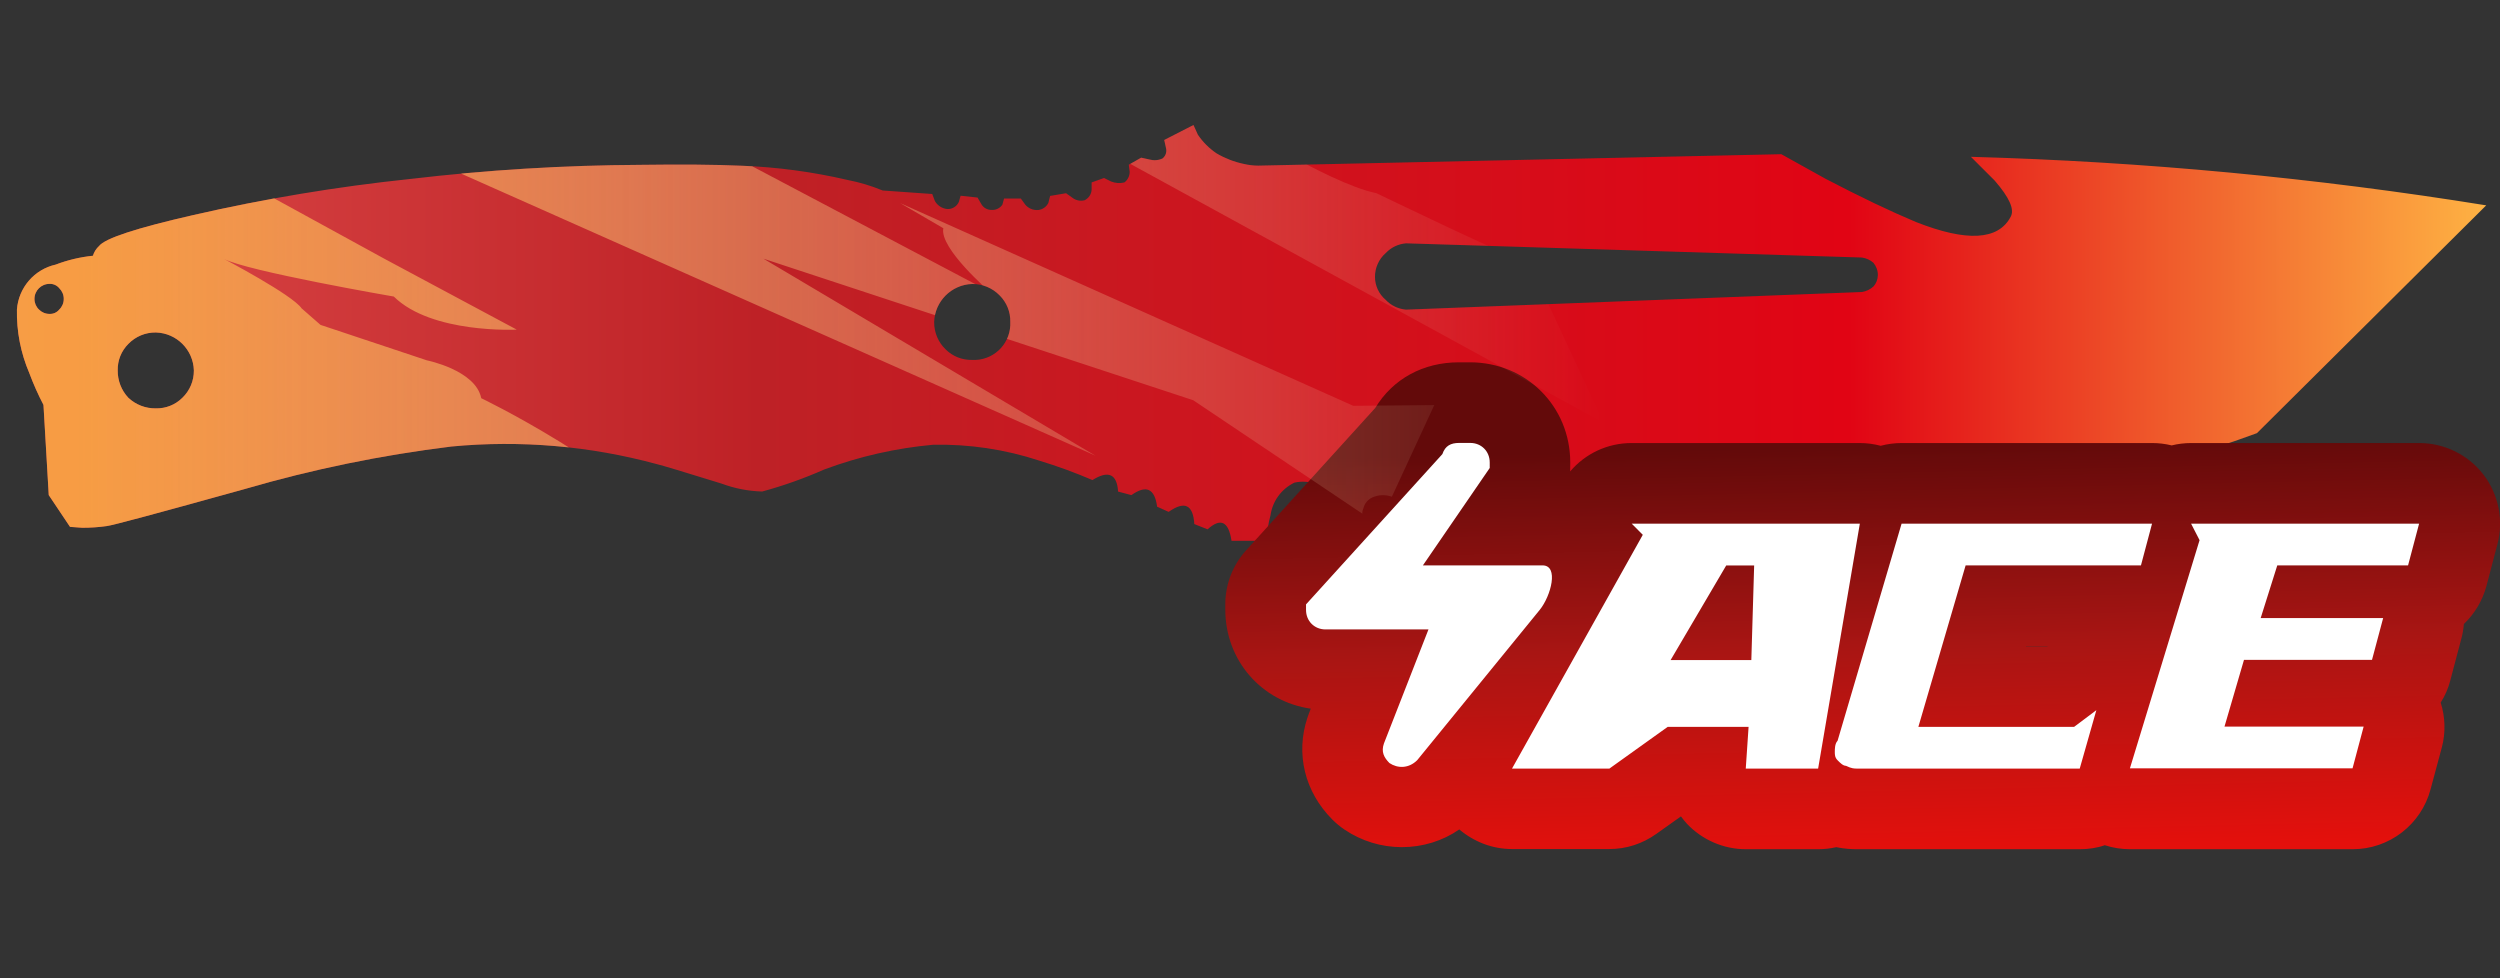 <?xml version="1.0" encoding="utf-8"?>
<!-- Generator: Adobe Illustrator 16.0.0, SVG Export Plug-In . SVG Version: 6.00 Build 0)  -->
<!DOCTYPE svg PUBLIC "-//W3C//DTD SVG 1.1//EN" "http://www.w3.org/Graphics/SVG/1.1/DTD/svg11.dtd">
<svg version="1.1" id="case1" xmlns="http://www.w3.org/2000/svg" xmlns:xlink="http://www.w3.org/1999/xlink" x="0px" y="0px"
	 width="92px" height="36px" viewBox="0 0 92 36" enable-background="new 0 0 92 36" xml:space="preserve">
<rect x="0" y="0" width="92" height="36" fill="#333333" stroke="none"/>
<linearGradient id="knife_canis_1_" gradientUnits="userSpaceOnUse" x1="-125.758" y1="-1365.341" x2="-34.887" y2="-1365.341" gradientTransform="matrix(1 0 0 -1 126.38 -1353.091)">
	<stop  offset="0" style="stop-color:#DC4A49"/>
	<stop  offset="0.301" style="stop-color:#BE2126"/>
	<stop  offset="0.742" style="stop-color:#E10414"/>
	<stop  offset="1" style="stop-color:#FEB243"/>
</linearGradient>
<path id="knife_canis" fill="url(#knife_canis_1_)" d="M4.723,14.638c0.274,0.256,0.635,0.396,1.01,0.39
	c0.366,0.009,0.719-0.131,0.978-0.39c0.274-0.263,0.427-0.627,0.423-1.007c-0.022-0.763-0.637-1.376-1.4-1.396
	c-0.38-0.005-0.745,0.147-1.01,0.42c-0.259,0.257-0.401,0.61-0.392,0.975C4.327,14.003,4.467,14.365,4.723,14.638z M2.183,10.608
	c-0.088-0.108-0.221-0.168-0.36-0.162c-0.306,0-0.555,0.248-0.555,0.554c-0.001,0.147,0.058,0.288,0.164,0.389
	c0.103,0.105,0.244,0.165,0.391,0.163c0.139,0.007,0.273-0.054,0.36-0.163C2.288,11.288,2.348,11.147,2.346,11
	C2.348,10.853,2.288,10.711,2.183,10.608z M36.785,10.87c-0.264-0.271-0.628-0.423-1.008-0.419c-0.763,0.024-1.375,0.637-1.4,1.399
	c-0.004,0.38,0.149,0.745,0.423,1.008c0.259,0.258,0.612,0.397,0.978,0.387c0.735,0.038,1.362-0.528,1.4-1.264
	c0.002-0.043,0.002-0.087,0-0.131C37.188,11.482,37.046,11.128,36.785,10.87z M68.943,10.545c0.104-0.117,0.16-0.268,0.162-0.424
	c0.002-0.165-0.06-0.325-0.162-0.45C68.824,9.567,68.676,9.5,68.52,9.477L51.743,8.954c-0.286,0.023-0.554,0.151-0.75,0.36
	c-0.253,0.221-0.396,0.542-0.394,0.877c0,0.325,0.146,0.634,0.394,0.844c0.196,0.208,0.464,0.336,0.75,0.36l16.778-0.649
	c0.158-0.025,0.306-0.097,0.424-0.205L68.943,10.545z M91.493,7.557l-8.438,8.383c-7.443,2.737-15.466,3.52-23.299,2.27
	c-0.07-0.07-0.146-0.134-0.229-0.194c-0.135-0.132-0.305-0.221-0.488-0.258c-0.172-0.001-0.342,0.043-0.488,0.129
	c-0.078,0.038-0.156,0.081-0.23,0.129c-0.021-0.067-0.065-0.124-0.129-0.162c-0.1-0.115-0.235-0.186-0.392-0.195
	c-0.104-0.002-0.2,0.045-0.262,0.128c-0.021,0.044-0.042,0.09-0.063,0.133c-0.019-0.061-0.053-0.116-0.098-0.162
	c-0.066-0.119-0.189-0.193-0.325-0.195c-0.104-0.002-0.2,0.046-0.262,0.128c-0.037,0.033-0.062,0.08-0.065,0.13
	c-0.078-0.075-0.164-0.14-0.26-0.194c-0.169-0.134-0.373-0.213-0.587-0.228c-0.149-0.012-0.294,0.048-0.394,0.162
	c-0.062,0.032-0.094,0.093-0.096,0.16l-0.158-0.163c-0.096-0.102-0.228-0.16-0.36-0.162c-0.104-0.004-0.196,0.063-0.229,0.162
	c-0.019,0.052-0.029,0.105-0.031,0.161c-0.026-0.056-0.063-0.108-0.1-0.161c-0.066-0.098-0.176-0.158-0.294-0.162
	c-0.104-0.004-0.196,0.063-0.228,0.162c-0.036,0.046-0.059,0.102-0.064,0.161c-0.051-0.048-0.105-0.091-0.165-0.128
	c-0.163-0.106-0.354-0.163-0.552-0.162c-0.176,0.011-0.341,0.093-0.457,0.227c-0.059,0.054-0.104,0.121-0.13,0.196
	c-0.024-0.049-0.058-0.093-0.099-0.131c-0.088-0.08-0.207-0.114-0.326-0.096c-0.109,0.021-0.19,0.115-0.195,0.228
	c-0.021,0.062-0.032,0.127-0.032,0.194c-0.044-0.042-0.091-0.084-0.132-0.128c-0.102-0.043-0.216-0.054-0.326-0.031
	c-0.094,0.053-0.154,0.15-0.162,0.258v0.197c-0.078-0.048-0.168-0.083-0.26-0.099c-0.199-0.042-0.404-0.019-0.589,0.065
	c-0.162,0.074-0.281,0.216-0.323,0.391c-0.041,0.079-0.053,0.173-0.033,0.262l-0.293,0.162c-0.226-0.291-0.478-0.563-0.75-0.81
	c-0.334-0.461-0.91-0.678-1.466-0.552c-0.476,0.229-0.806,0.68-0.88,1.203c-0.085,0.305-0.129,0.618-0.13,0.936H45.32
	c-0.109-0.717-0.401-0.854-0.881-0.422l-0.488-0.193c-0.044-0.717-0.358-0.862-0.945-0.449l-0.424-0.191
	c-0.089-0.669-0.401-0.813-0.946-0.426l-0.49-0.13c-0.042-0.649-0.357-0.791-0.943-0.424c-0.639-0.273-1.292-0.512-1.955-0.714
	c-1.261-0.416-2.583-0.613-3.911-0.585c-1.37,0.124-2.717,0.43-4.007,0.911c-0.739,0.327-1.501,0.598-2.281,0.81
	c-0.513-0.014-1.019-0.114-1.499-0.293c-1.39-0.43-2.182-0.67-2.378-0.715c-2.46-0.669-5.021-0.889-7.558-0.648
	c-2.568,0.315-5.107,0.836-7.592,1.56c-3.194,0.889-4.889,1.344-5.084,1.366c-0.301,0.045-0.606,0.063-0.911,0.063l-0.45-0.032
	l-0.783-1.17L1.6,14.901c-0.198-0.379-0.372-0.77-0.521-1.17c-0.316-0.738-0.472-1.536-0.456-2.339
	c0.059-0.806,0.639-1.479,1.428-1.655C2.491,9.569,2.95,9.46,3.419,9.412c0.042-0.138,0.121-0.263,0.228-0.36
	c0.218-0.281,1.369-0.659,3.454-1.135c2.632-0.604,5.299-1.048,7.985-1.33c2.822-0.333,5.661-0.507,8.503-0.521
	c1.5-0.021,2.737-0.01,3.714,0.033c1.306,0.05,2.604,0.225,3.877,0.521c0.446,0.086,0.882,0.217,1.302,0.39l1.824,0.129L34.405,7.4
	c0.096,0.166,0.266,0.275,0.457,0.293c0.181,0.008,0.349-0.096,0.424-0.262l0.064-0.228l0.624,0.067l0.131,0.227
	c0.075,0.145,0.227,0.233,0.39,0.228c0.156,0.01,0.306-0.064,0.393-0.194l0.061-0.224h0.618l0.164,0.226
	c0.121,0.142,0.303,0.214,0.488,0.194c0.155-0.021,0.29-0.118,0.36-0.258l0.065-0.259l0.587-0.099l0.225,0.16
	c0.128,0.103,0.297,0.14,0.456,0.099c0.151-0.072,0.251-0.222,0.26-0.389V6.713l0.457-0.163l0.261,0.13
	c0.155,0.062,0.327,0.073,0.489,0.033c0.122-0.093,0.193-0.237,0.193-0.39L41.54,6.061l0.456-0.259l0.293,0.065
	c0.162,0.047,0.334,0.036,0.488-0.033c0.12-0.092,0.17-0.247,0.13-0.392l-0.064-0.291L43.92,4.6l0.163,0.36
	c0.183,0.269,0.415,0.5,0.684,0.683c0.313,0.184,0.653,0.316,1.008,0.39c0.171,0.04,0.347,0.061,0.522,0.063l19.256-0.421
	l1.629,0.905c1.283,0.67,2.396,1.201,3.325,1.59c1.866,0.737,3.03,0.673,3.485-0.191c0.152-0.265-0.042-0.706-0.59-1.336
	l-0.873-0.872C78.883,5.947,85.219,6.544,91.493,7.557z"/>
<linearGradient id="shape2_2_" gradientUnits="userSpaceOnUse" x1="9.408" y1="2.92" x2="9.741" y2="-12.081" gradientTransform="matrix(1 0 0 -1 59.04 19.34)">
	<stop  offset="0" style="stop-color:#630A0A"/>
	<stop  offset="0.489" style="stop-color:#A81513"/>
	<stop  offset="1" style="stop-color:#E4100C"/>
</linearGradient>
<path id="shape2_1_" fill="url(#shape2_2_)" d="M78.38,31.251c-0.313,0-0.625-0.05-0.923-0.147
	c-0.297,0.104-0.607,0.147-0.921,0.147h-8.193c-0.185,0-0.446-0.009-0.77-0.075c-0.218,0.051-0.439,0.075-0.664,0.075h-2.664
	c-0.815,0-1.604-0.342-2.166-0.937c-0.078-0.086-0.149-0.174-0.22-0.271l-0.909,0.646c-0.503,0.359-1.101,0.556-1.726,0.556h-3.584
	c-0.721,0-1.402-0.269-1.938-0.722c-0.616,0.427-1.354,0.652-2.114,0.652c-0.75,0-1.479-0.222-2.104-0.642
	c-0.164-0.11-0.313-0.233-0.45-0.37c-1.021-1.021-1.363-2.423-0.921-3.753l0.045-0.128l0.078-0.203
	c-1.799-0.254-3.145-1.766-3.145-3.646V22.24c0-0.741,0.274-1.45,0.773-1.996l4.746-5.232c0.646-1.069,1.764-1.679,3.078-1.679h0.41
	c2.063,0,3.687,1.618,3.687,3.684c0,0-0.001,0.289-0.003,0.331c0.555-0.653,1.371-1.044,2.26-1.044h8.396
	c0.264,0,0.521,0.034,0.771,0.101c0.25-0.067,0.511-0.101,0.771-0.101h9.221c0.242,0,0.48,0.029,0.717,0.087
	c0.232-0.058,0.477-0.087,0.721-0.087h8.396c0.917,0,1.797,0.433,2.354,1.159c0.559,0.726,0.752,1.689,0.514,2.573l-0.403,1.532
	c-0.146,0.541-0.437,1.02-0.829,1.395c-0.018,0.188-0.045,0.372-0.098,0.555l-0.406,1.537c-0.075,0.282-0.189,0.551-0.35,0.799
	c0.168,0.532,0.188,1.109,0.041,1.656l-0.414,1.539c-0.346,1.297-1.521,2.202-2.862,2.202H78.38z M75.341,23.782l0.013-0.009h-0.793
	l-0.002,0.009H75.341z"/>
<path id="ACE" fill="#FFFFFF" d="M52.568,23.163h-3.789c-0.409,0-0.717-0.308-0.717-0.718c0-0.104,0-0.104,0-0.204l5.018-5.531
	c0.104-0.307,0.311-0.41,0.615-0.41h0.41c0.408,0,0.717,0.308,0.717,0.717c0,0.102,0,0.205,0,0.205l-2.459,3.584h4.402
	c0.611,0,0.311,1.127-0.104,1.639l-4.509,5.531c-0.311,0.308-0.717,0.308-1.021,0.104c-0.203-0.206-0.309-0.41-0.203-0.719
	L52.568,23.163L52.568,23.163L52.568,23.163z M60.046,19.271l0.409,0.41l-4.813,8.603h3.584l2.146-1.536h2.976l-0.104,1.536h2.663
	l1.535-9.013H60.046L60.046,19.271z M64.553,20.809l-0.104,3.482h-2.971l2.047-3.482H64.553L64.553,20.809z M68.343,28.284h8.191
	l0.612-2.15l-0.818,0.614h-5.732l1.739-5.941h6.452l0.408-1.535h-9.217l-2.355,7.988c-0.102,0.104-0.102,0.309-0.102,0.409
	c0,0.103,0,0.205,0.103,0.31c0.103,0.105,0.205,0.203,0.308,0.203C68.137,28.284,68.24,28.284,68.343,28.284L68.343,28.284
	L68.343,28.284z M80.632,19.271l0.312,0.607l-2.563,8.396h8.193l0.408-1.534h-5.121l0.718-2.458h4.711l0.41-1.537h-4.507
	l0.611-1.939h4.813l0.406-1.535H80.632L80.632,19.271z"/>
<g>
	<defs>
		<path id="SVGID_1_" d="M4.723,14.638c0.274,0.256,0.635,0.396,1.01,0.39c0.366,0.009,0.719-0.131,0.978-0.39
			c0.274-0.263,0.427-0.627,0.423-1.007c-0.022-0.763-0.637-1.376-1.4-1.396c-0.38-0.005-0.745,0.147-1.01,0.42
			c-0.259,0.257-0.401,0.61-0.392,0.975C4.327,14.003,4.467,14.365,4.723,14.638z M2.183,10.608
			c-0.088-0.108-0.221-0.168-0.36-0.162c-0.306,0-0.555,0.248-0.555,0.554c-0.001,0.147,0.058,0.288,0.164,0.389
			c0.103,0.105,0.244,0.165,0.391,0.163c0.139,0.007,0.273-0.054,0.36-0.163C2.288,11.288,2.348,11.147,2.346,11
			C2.348,10.853,2.288,10.711,2.183,10.608z M36.785,10.87c-0.264-0.271-0.628-0.423-1.008-0.419
			c-0.763,0.024-1.375,0.637-1.4,1.399c-0.004,0.38,0.149,0.745,0.423,1.008c0.259,0.258,0.612,0.397,0.978,0.387
			c0.735,0.038,1.362-0.528,1.4-1.264c0.002-0.043,0.002-0.087,0-0.131C37.188,11.482,37.046,11.128,36.785,10.87z M68.943,10.545
			c0.104-0.117,0.16-0.268,0.162-0.424c0.002-0.165-0.06-0.325-0.162-0.45C68.824,9.567,68.676,9.5,68.52,9.477L51.743,8.954
			c-0.286,0.023-0.554,0.151-0.75,0.36c-0.253,0.221-0.396,0.542-0.394,0.877c0,0.325,0.146,0.634,0.394,0.844
			c0.196,0.208,0.464,0.336,0.75,0.36l16.778-0.649c0.158-0.025,0.306-0.097,0.424-0.205L68.943,10.545z M91.493,7.557l-8.438,8.383
			c-7.443,2.737-15.466,3.52-23.299,2.27c-0.07-0.07-0.146-0.134-0.229-0.194c-0.135-0.132-0.305-0.221-0.488-0.258
			c-0.172-0.001-0.342,0.043-0.488,0.129c-0.078,0.038-0.156,0.081-0.23,0.129c-0.021-0.067-0.065-0.124-0.129-0.162
			c-0.1-0.115-0.235-0.186-0.392-0.195c-0.104-0.002-0.2,0.045-0.262,0.128c-0.021,0.044-0.042,0.09-0.063,0.133
			c-0.019-0.061-0.053-0.116-0.098-0.162c-0.066-0.119-0.189-0.193-0.325-0.195c-0.104-0.002-0.2,0.046-0.262,0.128
			c-0.037,0.033-0.062,0.08-0.065,0.13c-0.078-0.075-0.164-0.14-0.26-0.194c-0.169-0.134-0.373-0.213-0.587-0.228
			c-0.149-0.012-0.294,0.048-0.394,0.162c-0.062,0.032-0.094,0.093-0.096,0.16l-0.158-0.163c-0.096-0.102-0.228-0.16-0.36-0.162
			c-0.104-0.004-0.196,0.063-0.229,0.162c-0.019,0.052-0.029,0.105-0.031,0.161c-0.026-0.056-0.063-0.108-0.1-0.161
			c-0.066-0.098-0.176-0.158-0.294-0.162c-0.104-0.004-0.196,0.063-0.228,0.162c-0.036,0.046-0.059,0.102-0.064,0.161
			c-0.051-0.048-0.105-0.091-0.165-0.128c-0.163-0.106-0.354-0.163-0.552-0.162c-0.176,0.011-0.341,0.093-0.457,0.227
			c-0.059,0.054-0.104,0.121-0.13,0.196c-0.024-0.049-0.058-0.093-0.099-0.131c-0.088-0.08-0.207-0.114-0.326-0.096
			c-0.109,0.021-0.19,0.115-0.195,0.228c-0.021,0.062-0.032,0.127-0.032,0.194c-0.044-0.042-0.091-0.084-0.132-0.128
			c-0.102-0.043-0.216-0.054-0.326-0.031c-0.094,0.053-0.154,0.15-0.162,0.258v0.197c-0.078-0.048-0.168-0.083-0.26-0.099
			c-0.199-0.042-0.404-0.019-0.589,0.065c-0.162,0.074-0.281,0.216-0.323,0.391c-0.041,0.079-0.053,0.173-0.033,0.262l-0.293,0.162
			c-0.226-0.291-0.478-0.563-0.75-0.81c-0.334-0.461-0.91-0.678-1.466-0.552c-0.476,0.229-0.806,0.68-0.88,1.203
			c-0.085,0.305-0.129,0.618-0.13,0.936H45.32c-0.109-0.717-0.401-0.854-0.881-0.422l-0.488-0.193
			c-0.044-0.717-0.358-0.862-0.945-0.449l-0.424-0.191c-0.089-0.669-0.401-0.813-0.946-0.426l-0.49-0.13
			c-0.042-0.649-0.357-0.791-0.943-0.424c-0.639-0.273-1.292-0.512-1.955-0.714c-1.261-0.416-2.583-0.613-3.911-0.585
			c-1.37,0.124-2.717,0.43-4.007,0.911c-0.739,0.327-1.501,0.598-2.281,0.81c-0.513-0.014-1.019-0.114-1.499-0.293
			c-1.39-0.43-2.182-0.67-2.378-0.715c-2.46-0.669-5.021-0.889-7.558-0.648c-2.568,0.315-5.107,0.836-7.592,1.56
			c-3.194,0.889-4.889,1.344-5.084,1.366c-0.301,0.045-0.606,0.063-0.911,0.063l-0.45-0.032l-0.783-1.17L1.6,14.901
			c-0.198-0.379-0.372-0.77-0.521-1.17c-0.316-0.738-0.472-1.536-0.456-2.339c0.059-0.806,0.639-1.479,1.428-1.655
			C2.491,9.569,2.95,9.46,3.419,9.412c0.042-0.138,0.121-0.263,0.228-0.36c0.218-0.281,1.369-0.659,3.454-1.135
			c2.632-0.604,5.299-1.048,7.985-1.33c2.822-0.333,5.661-0.507,8.503-0.521c1.5-0.021,2.737-0.01,3.714,0.033
			c1.306,0.05,2.604,0.225,3.877,0.521c0.446,0.086,0.882,0.217,1.302,0.39l1.824,0.129L34.405,7.4
			c0.096,0.166,0.266,0.275,0.457,0.293c0.181,0.008,0.349-0.096,0.424-0.262l0.064-0.228l0.624,0.067l0.131,0.227
			c0.075,0.145,0.227,0.233,0.39,0.228c0.156,0.01,0.306-0.064,0.393-0.194l0.061-0.224h0.618l0.164,0.226
			c0.121,0.142,0.303,0.214,0.488,0.194c0.155-0.021,0.29-0.118,0.36-0.258l0.065-0.259l0.587-0.099l0.225,0.16
			c0.128,0.103,0.297,0.14,0.456,0.099c0.151-0.072,0.251-0.222,0.26-0.389V6.713l0.457-0.163l0.261,0.13
			c0.155,0.062,0.327,0.073,0.489,0.033c0.122-0.093,0.193-0.237,0.193-0.39L41.54,6.061l0.456-0.259l0.293,0.065
			c0.162,0.047,0.334,0.036,0.488-0.033c0.12-0.092,0.17-0.247,0.13-0.392l-0.064-0.291L43.92,4.6l0.163,0.36
			c0.183,0.269,0.415,0.5,0.684,0.683c0.313,0.184,0.653,0.316,1.008,0.39c0.171,0.04,0.347,0.061,0.522,0.063l19.256-0.421
			l1.629,0.905c1.283,0.67,2.396,1.201,3.325,1.59c1.866,0.737,3.03,0.673,3.485-0.191c0.152-0.265-0.042-0.706-0.59-1.336
			l-0.873-0.872C78.883,5.947,85.219,6.544,91.493,7.557z"/>
	</defs>
	<clipPath id="SVGID_2_">
		<use xlink:href="#SVGID_1_"  overflow="visible"/>
	</clipPath>
	<g clip-path="url(#SVGID_2_)">
		<g>
			
				<linearGradient id="SVGID_3_" gradientUnits="userSpaceOnUse" x1="-811.796" y1="8.438" x2="-750.761" y2="8.438" gradientTransform="matrix(-1 0 0 -1 -752.778 19.34)">
				<stop  offset="0" style="stop-color:#F2E2C8;stop-opacity:0"/>
				<stop  offset="0.919" style="stop-color:#FEB243;stop-opacity:0.8"/>
			</linearGradient>
			<path fill="url(#SVGID_3_)" d="M33.125,7.474l1.59,0.925c-0.154,0.737,1.71,2.339,1.71,2.339L25.208,4.813l-8.537,1.444
				L40.313,16.77L28.094,9.519l15.816,5.209l6.834,4.584l2.037-4.405l-2.982,0.026L33.125,7.474z M17.71,14.654
				c-0.207-1.035-2-1.393-2-1.393l-3.915-1.305L11.1,11.348c-0.338-0.497-2.871-1.827-2.871-1.827
				c0.84,0.457,6.263,1.392,6.263,1.392c1.398,1.379,4.523,1.217,4.523,1.217l-4.872-2.609L6.837,5.52L5.879,5.433L5.594,3.331
				L3.94,3l-5.957,8.935l6.525,14.482l16.308-0.252l-7.456-4.64l5.568,0.436l7.844,4.204L33.008,21l-7.083-0.666
				C22.573,16.969,17.71,14.654,17.71,14.654z M39.502,5.244l-1.158-0.992l20.674,11.311l-2.74-5.875
				c-0.504-0.106-5.627-2.579-5.627-2.579c-1.808-0.362-5.734-2.906-5.734-2.906h-6.628L27.997-4.614L26.039-1.48l8.292,5.302
				L39.502,5.244z"/>
		</g>
	</g>
</g>
</svg>
